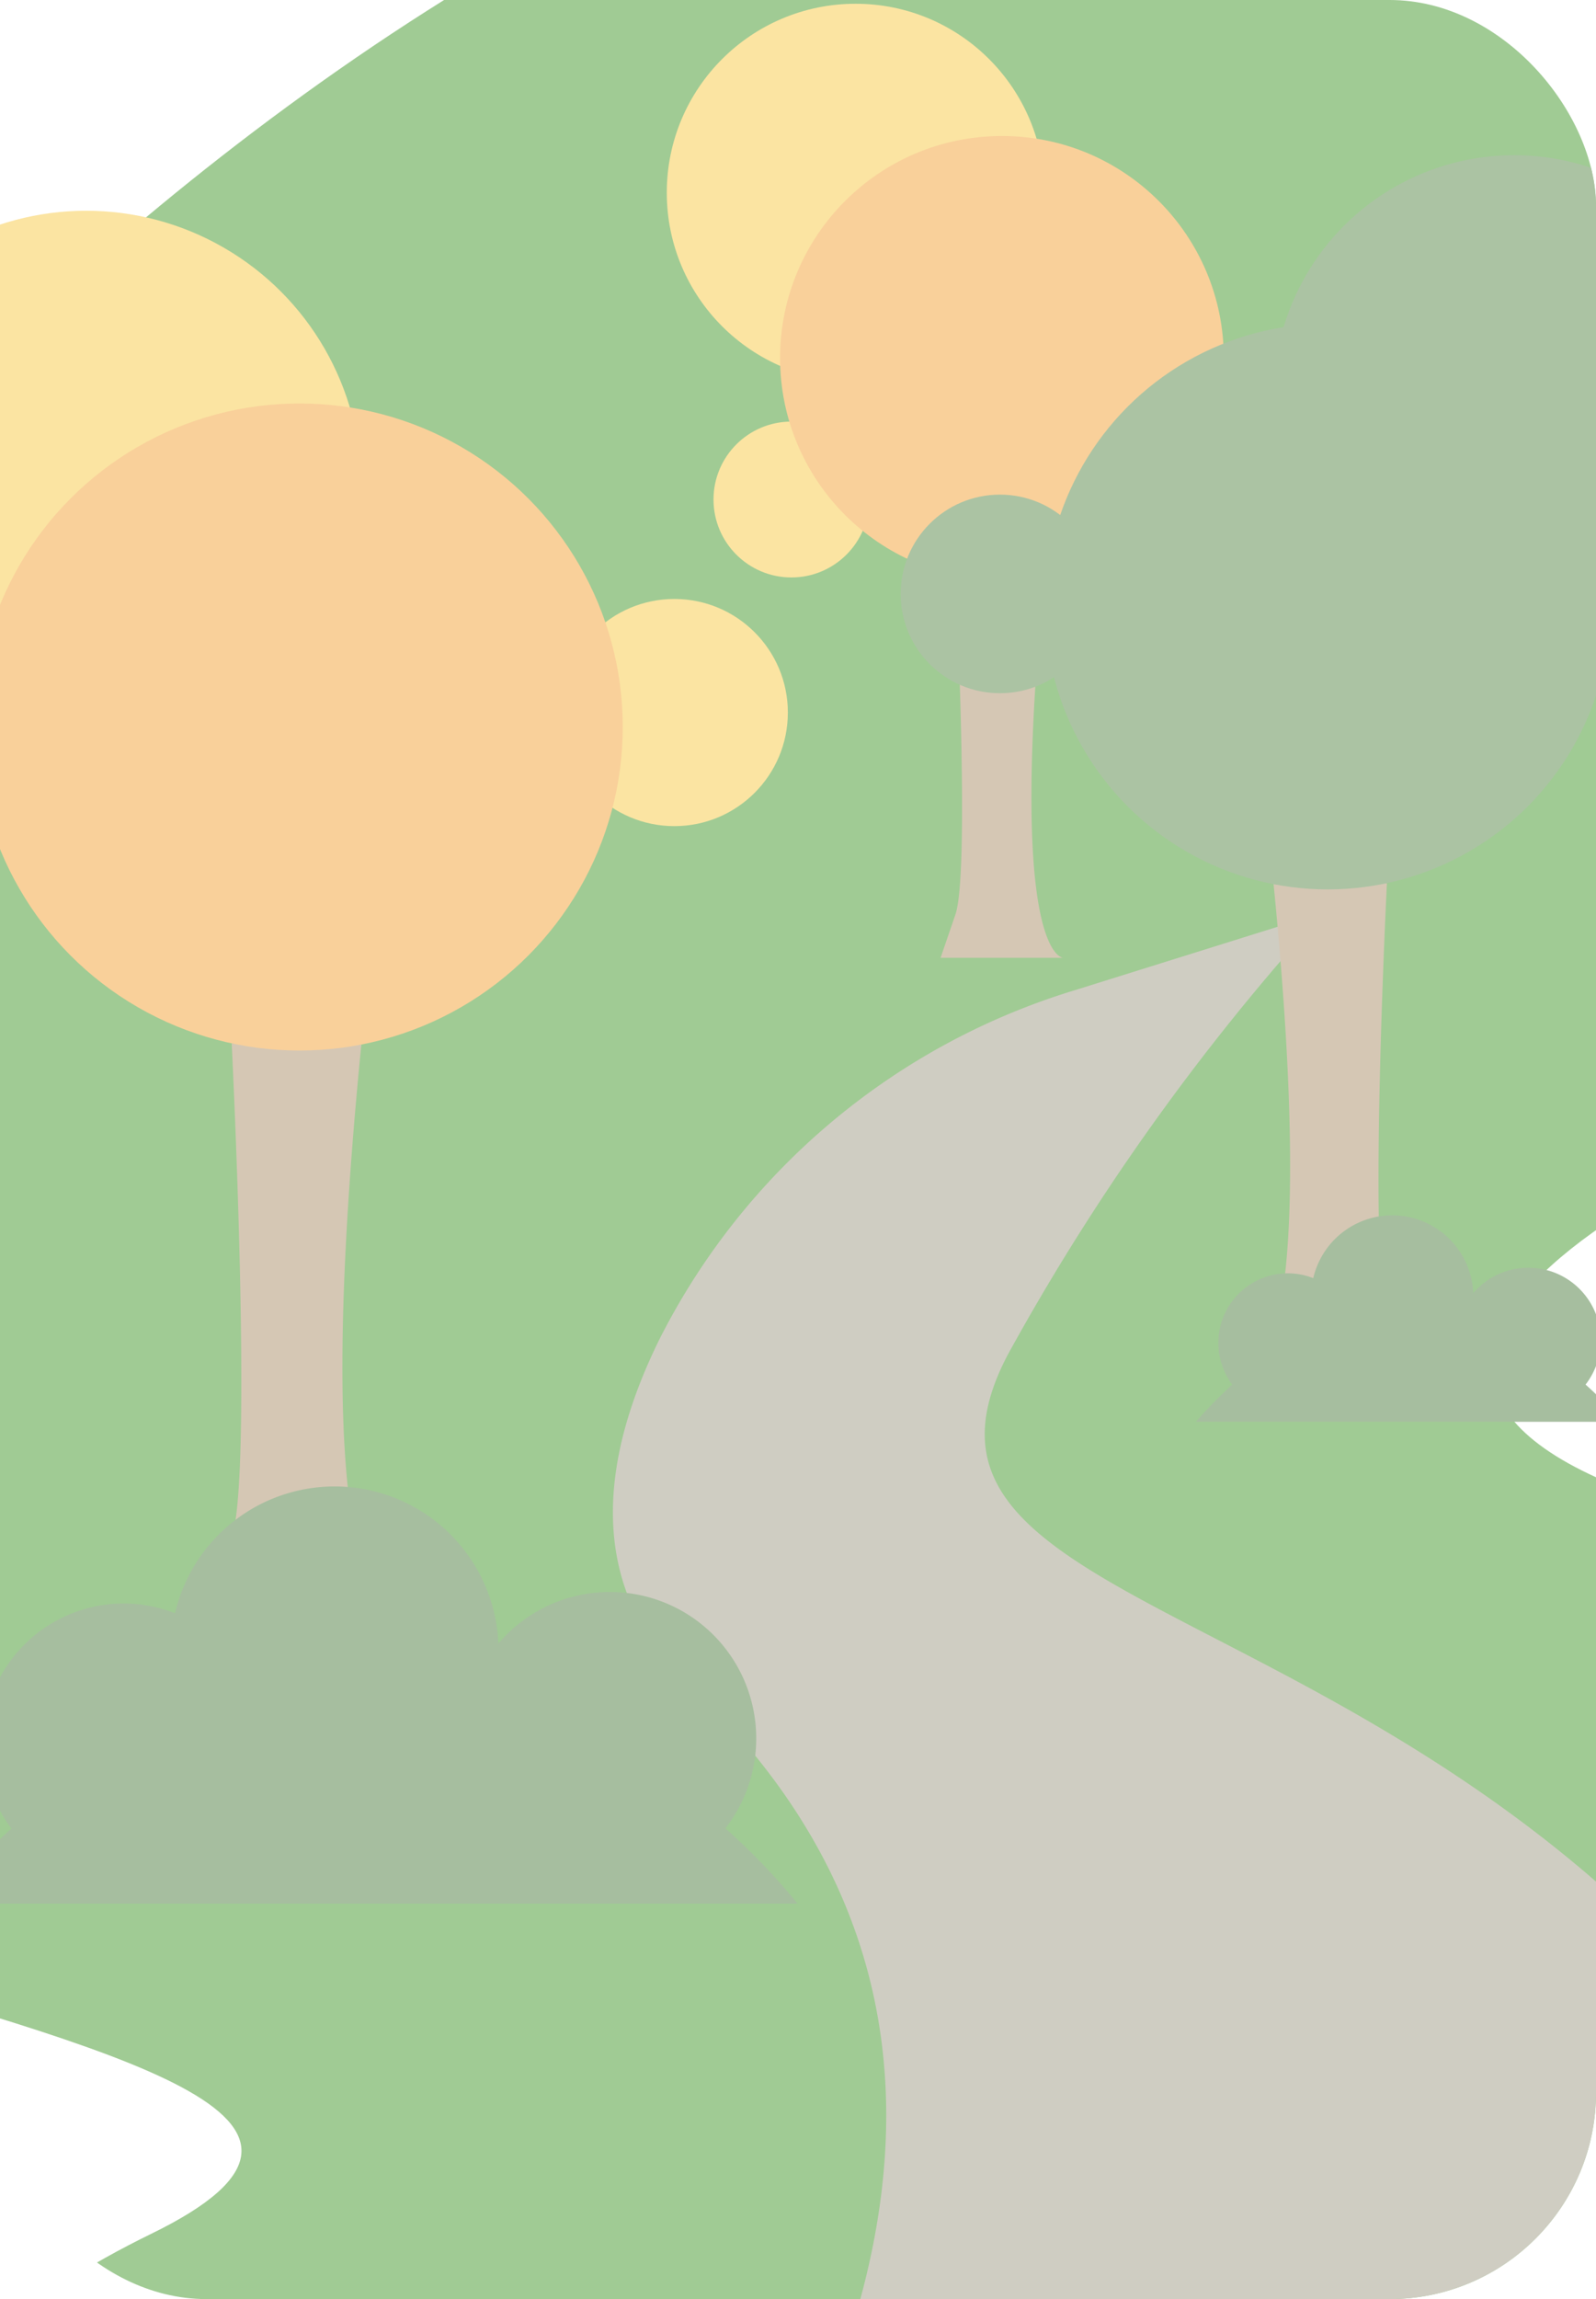<svg xmlns="http://www.w3.org/2000/svg" xmlns:xlink="http://www.w3.org/1999/xlink" width="116" height="167" viewBox="0 0 116 167">
  <defs>
    <clipPath id="clip-path">
      <rect id="Rectangle_708" data-name="Rectangle 708" width="116" height="167" rx="15" transform="translate(295 348)" fill="#fff" stroke="#707070" stroke-width="1"/>
    </clipPath>
  </defs>
  <g id="Mask_Group_11" data-name="Mask Group 11" transform="translate(-295 -348)" clip-path="url(#clip-path)">
    <g id="Group_216" data-name="Group 216" transform="translate(-546.037 -104.727)">
      <path id="Path_1110" data-name="Path 1110" d="M824.2,497c-.2-3,78.8-96,147.3-51s37.694,78,16.6,83-57.8,22.6-26.446,32.8,49.2,24.2,57.274,33.2,46.113,88.8-97.906,92.4S817,632.039,852,615s-81.4-18.725-70.2-54.362S824.2,497,824.2,497Z" fill="#a0cb94"/>
      <path id="Path_1111" data-name="Path 1111" d="M919.123,524.664a50.114,50.114,0,0,0-30.137,25.306c-4.161,8.412-5.585,17.805,2.05,25.03,17.964,17,18.8,38.508,4.385,63.754s-37.3,59.846-37.3,59.846H971.5S988.867,622,962.934,595s-58.225-26-48.579-44a167.894,167.894,0,0,1,22.884-32Z" fill="#cfcdc2"/>
      <g id="Group_213" data-name="Group 213">
        <circle id="Ellipse_87" data-name="Ellipse 87" cx="20" cy="20" r="20" transform="translate(827.3 468.035)" fill="#fbe4a2"/>
        <circle id="Ellipse_88" data-name="Ellipse 88" cx="8.25" cy="8.25" r="8.25" transform="translate(881.8 496.235)" fill="#fbe4a2"/>
        <path id="Path_1112" data-name="Path 1112" d="M857.877,528.515s1.576,31.32,0,35.92l-1.577,4.6h13s-6,.13-2-40.435A54.118,54.118,0,0,1,857.877,528.515Z" fill="#d5c7b4"/>
        <circle id="Ellipse_89" data-name="Ellipse 89" cx="23.5" cy="23.5" r="23.5" transform="translate(839.3 482.035)" fill="#f9d09a"/>
      </g>
      <g id="Group_214" data-name="Group 214">
        <circle id="Ellipse_90" data-name="Ellipse 90" cx="13.723" cy="13.723" r="13.723" transform="translate(889.5 453)" fill="#fbe4a2"/>
        <circle id="Ellipse_91" data-name="Ellipse 91" cx="5.661" cy="5.661" r="5.661" transform="translate(892.896 483.35)" fill="#fbe4a2"/>
        <path id="Path_1113" data-name="Path 1113" d="M910.48,494.5s1.082,21.491,0,24.648L909.4,522.3h8.92s-4.117.089-1.373-27.745A37.036,37.036,0,0,1,910.48,494.5Z" fill="#d5c7b4"/>
        <circle id="Ellipse_92" data-name="Ellipse 92" cx="16.125" cy="16.125" r="16.125" transform="translate(897.734 462.606)" fill="#f9d09a"/>
      </g>
      <g id="Group_215" data-name="Group 215">
        <circle id="Ellipse_93" data-name="Ellipse 93" cx="17.486" cy="17.486" r="17.486" transform="translate(933.603 464)" fill="#abc3a3"/>
        <circle id="Ellipse_94" data-name="Ellipse 94" cx="7.213" cy="7.213" r="7.213" transform="translate(906.5 488.655)" fill="#abc3a3"/>
        <path id="Path_1114" data-name="Path 1114" d="M941.841,516.876s-1.378,27.383,0,31.4l1.379,4.022H931.854s5.246.113,1.749-35.352A47.249,47.249,0,0,0,941.841,516.876Z" fill="#d5c7b4"/>
        <circle id="Ellipse_95" data-name="Ellipse 95" cx="20.546" cy="20.546" r="20.546" transform="translate(916.991 476.24)" fill="#abc3a3"/>
      </g>
      <path id="Path_1115" data-name="Path 1115" d="M893.759,585.535a10.638,10.638,0,0,0-16.5-13.424,11.91,11.91,0,0,0-23.5-2.2,10.206,10.206,0,0,0-11.892,15.634A70.832,70.832,0,0,0,836.517,591H899A46.519,46.519,0,0,0,893.759,585.535Z" fill="#a6be9f"/>
      <path id="Path_1116" data-name="Path 1116" d="M956.278,553.3a5.263,5.263,0,0,0-8.163-6.641,5.893,5.893,0,0,0-11.629-1.09A5.049,5.049,0,0,0,930.6,553.3a34.939,34.939,0,0,0-2.645,2.7h30.913A22.984,22.984,0,0,0,956.278,553.3Z" fill="#a6be9f"/>
    </g>
  </g>
</svg>
